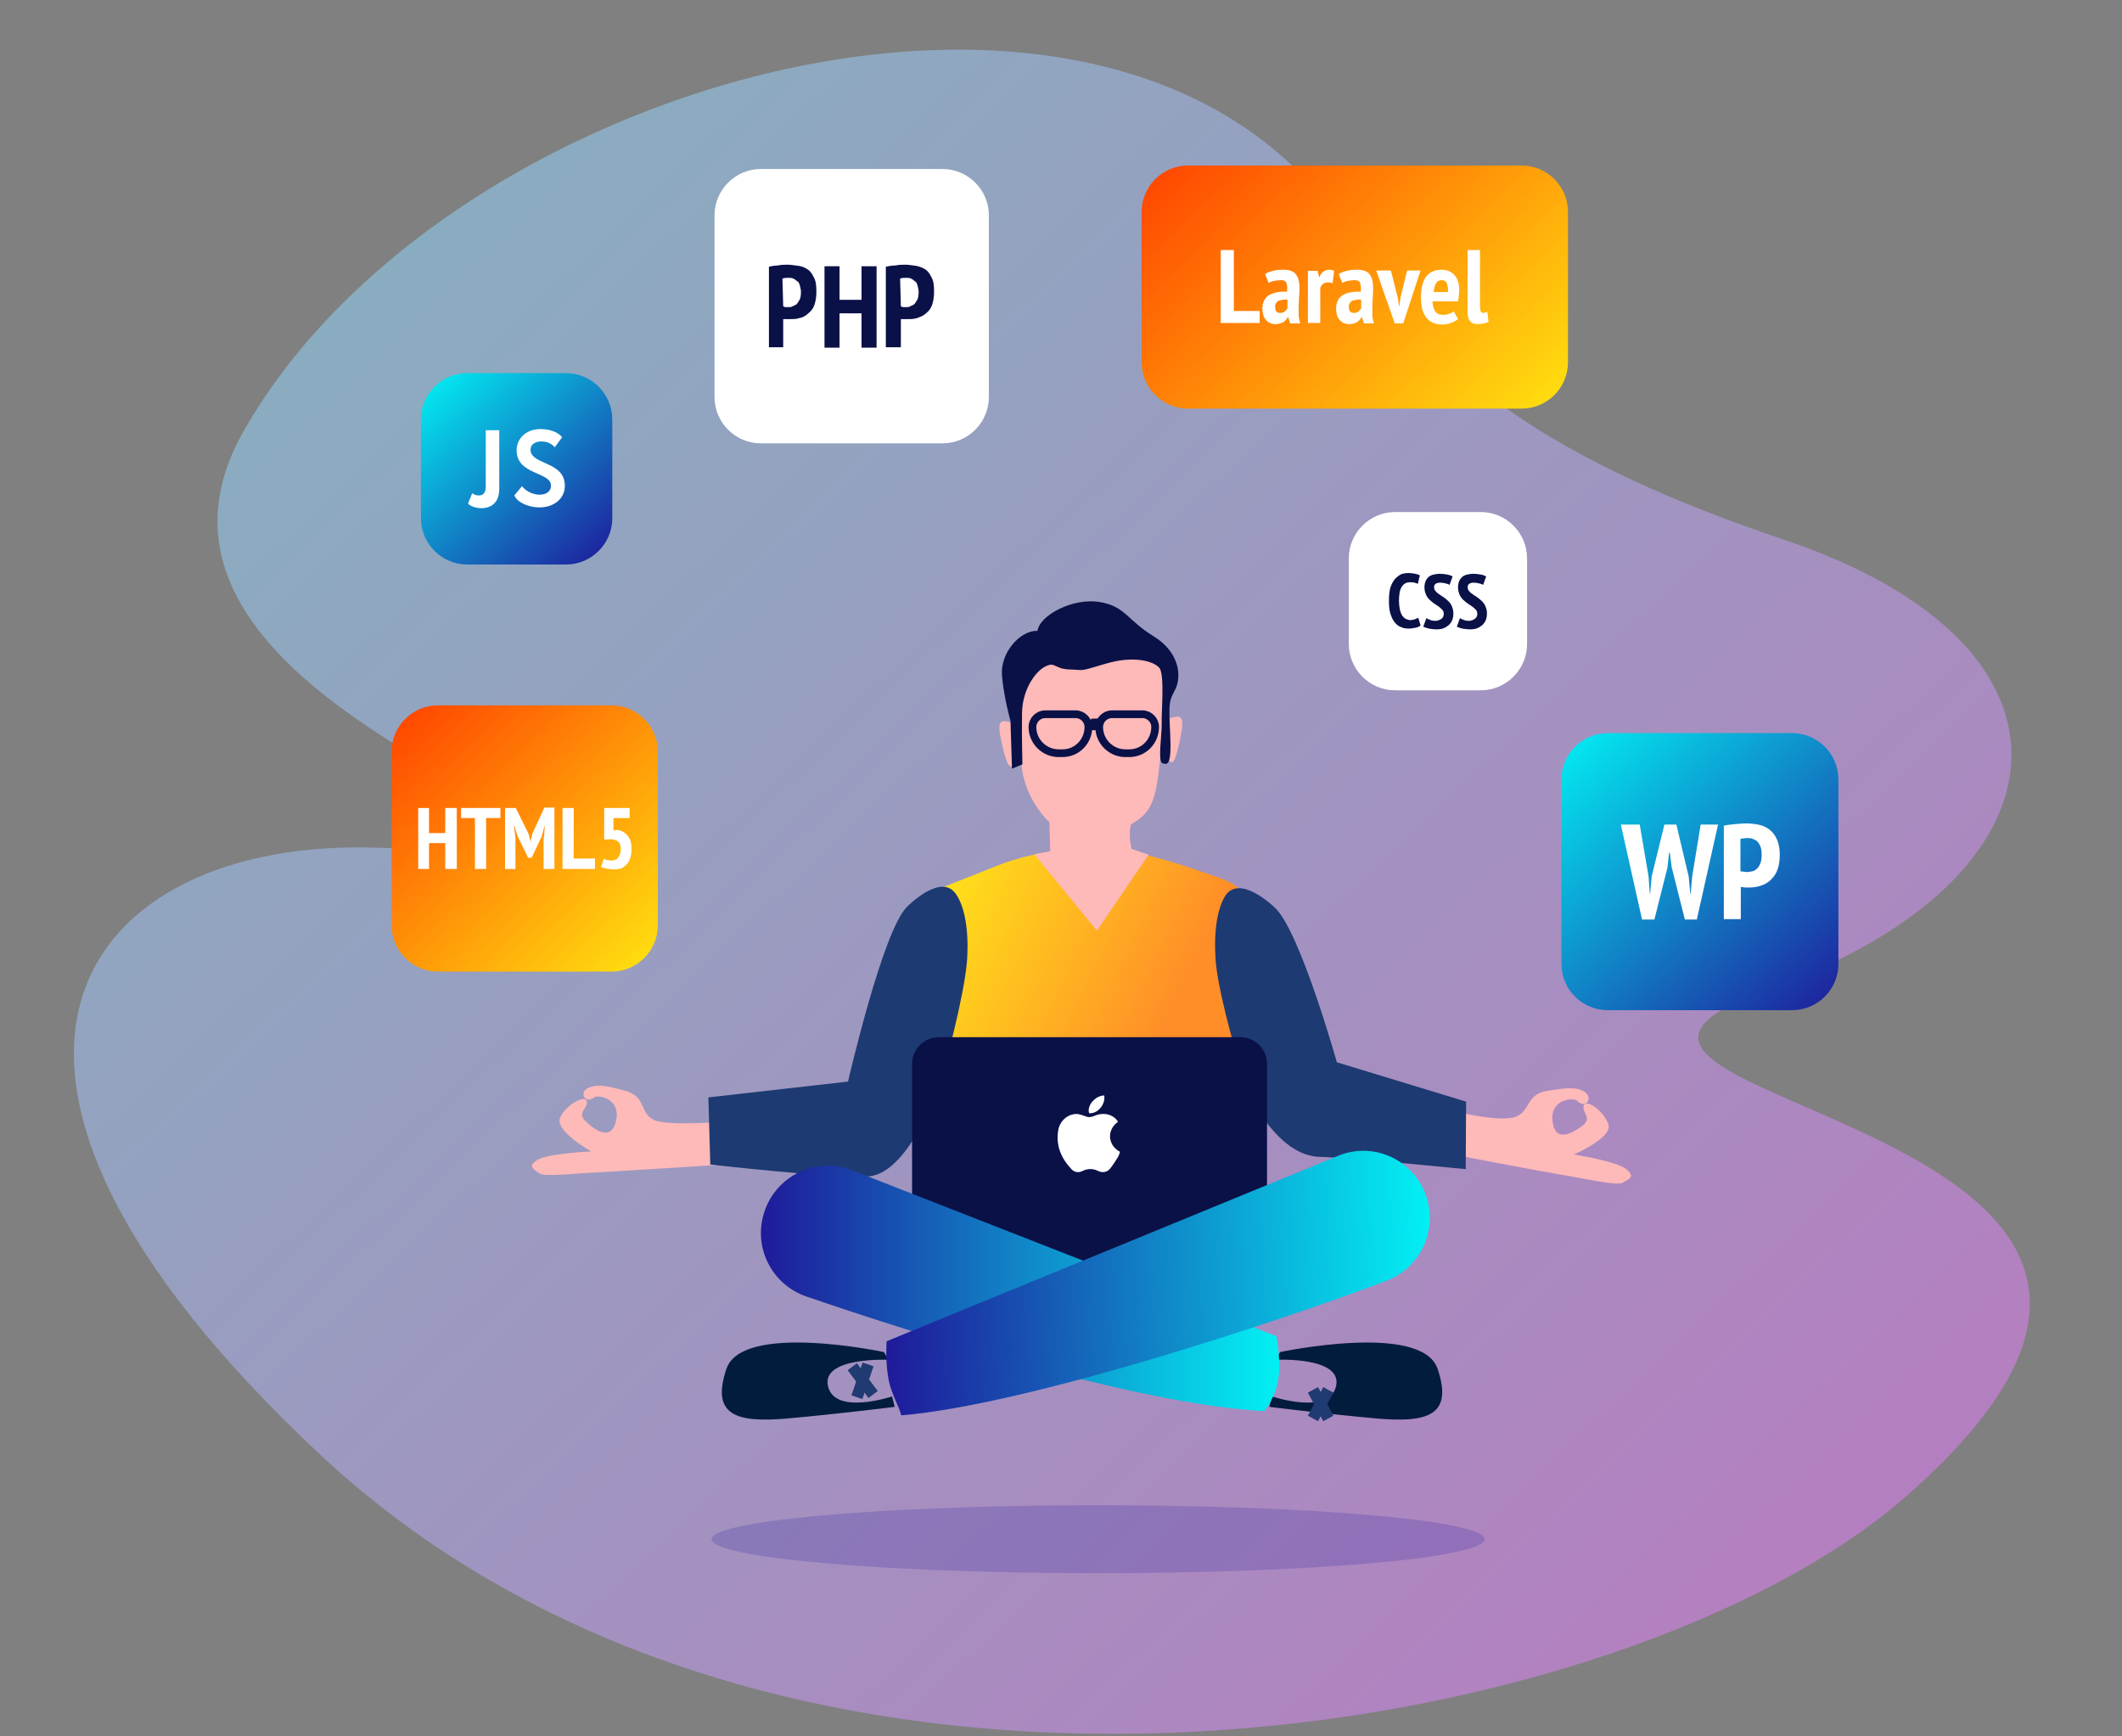 <?xml version="1.0" encoding="utf-8"?>
<!-- Generator: Adobe Illustrator 19.2.0, SVG Export Plug-In . SVG Version: 6.00 Build 0)  -->
<svg version="1.1" id="Layer_1" xmlns="http://www.w3.org/2000/svg" xmlns:xlink="http://www.w3.org/1999/xlink" x="0px" y="0px"
	 width="550px" height="450px" viewBox="0 0 550 450" style="enable-background:new 0 0 550 450;" xml:space="preserve">
<rect x="0" y="0" width="550" height="450" fill="#808080" stroke="none"/>
<style type="text/css">
	.st0{opacity:0.5;fill:url(#SVGID_1_);enable-background:new    ;}
	.st1{opacity:0.2;fill:#201B9B;enable-background:new    ;}
	.st2{fill:#FEB9B9;}
	.st3{fill:#021C3D;}
	.st4{fill:none;stroke:#203B72;stroke-width:3;stroke-miterlimit:10;}
	.st5{fill:url(#SVGID_2_);}
	.st6{fill:#1D3A72;}
	.st7{fill:#0A1147;}
	.st8{fill:url(#SVGID_3_);}
	.st9{fill:url(#SVGID_4_);}
	.st10{fill:none;stroke:#0A1147;stroke-width:2;stroke-miterlimit:10;}
	.st11{fill:none;stroke:#0A1147;stroke-width:3;stroke-miterlimit:10;}
	.st12{fill:#FFFFFF;}
	.st13{fill:url(#SVGID_5_);}
	.st14{fill:url(#SVGID_6_);}
	.st15{fill:url(#SVGID_7_);}
	.st16{fill:url(#SVGID_8_);}
</style>
<linearGradient id="SVGID_1_" gradientUnits="userSpaceOnUse" x1="471.378" y1="457.949" x2="79.221" y2="43.391">
	<stop  offset="0" style="stop-color:#EF78FF"/>
	<stop  offset="1" style="stop-color:#8FDFFF"/>
</linearGradient>
<path class="st0" d="M83,377C-25.8,275.3,21.6,216.9,98.1,219.7C221.3,224.2,18,191.7,63,112c53-94,233.6-142.7,288.9-47.6
	c19.3,33.1,51.4,55.6,110.6,75.5c83,28,74.8,88.1-3.3,116.1c-85,30.4,149.2,31.8,34.7,131.9C422,451,205.1,491.1,83,377z"/>
<ellipse id="Oval_1_" class="st1" cx="284.6" cy="398.9" rx="100.2" ry="8.8"/>
<path class="st2" d="M378.4,288.3l-2.9,10.7c0,0,24,4.6,29.5,5.5s14.2,2.9,15.6,2c1.4-0.9,3.5-1.4,0.9-3.5s-13.6-3.8-13.6-3.8
	s10.1-4.3,9-7.8c-1.2-3.5-5.8-6.7-6.4-4.9s2.3,3.2-0.3,5.2s-7.2,4.6-7.8-1.2c-0.6-5.8,5.5-6.1,6.4-5.2c2.2,2.2,4.1-0.7,2.1-2.2
	c-2-1.4-4.4-1.3-9.9-0.4s-4.3,5.2-8.1,6.7C389.1,290.9,378.4,288.3,378.4,288.3z"/>
<path class="st2" d="M189.1,290.6l1.7,11c0,0-29.7,1.9-35.3,2.2c-5.6,0.2-14.4,1.3-15.7,0.3c-1.3-1-3.3-1.8-0.5-3.5
	s13.9-2.2,13.9-2.2s-9.6-5.4-8-8.8c1.5-3.3,6.5-6,6.9-4.2c0.4,1.8-2.7,2.9-0.3,5.2c2.4,2.3,6.7,5.4,7.9-0.3s-4.8-6.7-5.7-5.9
	c-2.1,1.8-4-1.1-1.8-2.3c2.2-1.2,4.5-0.9,9.9,0.6c5.4,1.5,3.7,5.7,7.3,7.5C172.8,292,189.1,290.6,189.1,290.6z"/>
<path class="st2" d="M262.7,187.3c-2.1-0.2-4.5-1.9-3.4,3.6c1.1,5.6,2.3,9.4,3.5,7.1S262.7,187.3,262.7,187.3z"/>
<path class="st2" d="M302.7,186.2c2.1-0.3,4.5-2,3.5,3.5c-1,5.6-2,9.5-3.3,7.2C301.6,194.8,302.7,186.2,302.7,186.2z"/>
<path class="st3" d="M229.1,350.4c0,0-36.6-7.8-40.8,4.3c-4.1,12.1,2.5,14.1,15.9,12.9c13.4-1.2,27.7-3,27.7-3l-0.7-2.7
	c0,0-14.9,5-16.6-2.7c-1.7-7.6,15.7-6.8,15.7-6.8L229.1,350.4z"/>
<path class="st3" d="M331.8,350.4c0,0,36.6-7.8,40.8,4.3c4.1,12.1-2.5,14.1-15.9,12.9c-13.4-1.2-27.7-3-27.7-3l0.7-2.7
	c0,0,14.9,5,16.6-2.7s-15.7-6.8-15.7-6.8L331.8,350.4z"/>
<line class="st4" x1="340.3" y1="360.2" x2="344.3" y2="367.6"/>
<line class="st4" x1="344.3" y1="360.2" x2="340.3" y2="367.6"/>
<line class="st4" x1="220.9" y1="354.2" x2="226.3" y2="361.4"/>
<line class="st4" x1="225" y1="353.6" x2="222.1" y2="362.1"/>
<linearGradient id="SVGID_2_" gradientUnits="userSpaceOnUse" x1="295.803" y1="281.146" x2="216.843" y2="244.165">
	<stop  offset="0" style="stop-color:#FF8D28"/>
	<stop  offset="1" style="stop-color:#FFF716"/>
</linearGradient>
<path class="st5" d="M244,230.1c0,0,7.6-3,14.1-5.6c6.5-2.6,16.5-5.1,27.6-4.6c11.1,0.5,23.2,5.2,29.8,7.4
	c12.4,4.1,8.2,12.8,8.2,12.8s-1,24.4-3.6,36.5c-2.7,12.1-1.2,27,1.2,35.3c2.4,8.4,0.5,13,0.5,13s-73.9-0.9-78.5-5.1
	c-4.6-4.2,10.2-12.5,6.1-30c-4.1-17.4-4.1-35.8-4.8-40.7C243.9,244.3,244,230.1,244,230.1z"/>
<path class="st6" d="M250.6,249.4c-0.7,8.5-5.6,27.4-7.5,32.7c-1.9,5.3-9,22.3-18.2,22.8s-40.8-3.1-40.8-3.1l-0.5-17.4l36.2-4.1
	c0,0,9-39.2,15.3-45.3c0,0,9-9.2,12.8-3.1C251.8,237.8,250.6,249.4,250.6,249.4z"/>
<path class="st6" d="M315.2,250.1c0.9,8.5,6.2,27.2,8.3,32.5c2.1,5.3,9.2,16.9,18.4,17.2c9.2,0.3,38,3.2,38,3.2l0.1-17.5l-33.5-10.2
	c0,0-9.6-34.2-16.1-40.1c0,0-9.2-9-12.9-2.9S315.2,250.1,315.2,250.1z"/>
<path class="st2" d="M297.7,221.5l-4.4-1.5c0,0-1-3.7-0.1-6.4c5.2-2.9,6.4-6.2,7.4-16c2-19.2,4.4-33.8-11.5-27.2
	c-4.4,1.8-13.1,1.9-17.7,1.2c-10.2-1.5-6.7,13.6-6.7,24.9c0,10,7.3,16.6,7.3,16.6l0.2,7.5l-4.1,0.8l16.2,19.8L297.7,221.5z"/>
<path class="st7" d="M236.4,315.1v-39.4c0-3.8,3.1-6.9,6.9-6.9h78.2c3.8,0,6.9,3.1,6.9,6.9v42.4L282.7,338L236.4,315.1z"/>
<linearGradient id="SVGID_3_" gradientUnits="userSpaceOnUse" x1="197.237" y1="333.85" x2="331.614" y2="333.85">
	<stop  offset="0" style="stop-color:#1F1A9A"/>
	<stop  offset="1" style="stop-color:#02F0F4"/>
</linearGradient>
<path class="st8" d="M198.1,314.1L198.1,314.1c-3,9.1,1.9,18.8,10.9,21.9c27.4,9.4,85.9,28.1,118.7,29.7c1.5-2,3-4.6,3.6-8.2
	c0.8-5.1-0.5-11.2-0.5-11.2l-109.9-43C211.7,299.6,201.2,304.6,198.1,314.1z"/>
<linearGradient id="SVGID_4_" gradientUnits="userSpaceOnUse" x1="287.234" y1="392.388" x2="429.322" y2="392.388" gradientTransform="matrix(0.999 -3.596708e-02 3.596708e-02 0.999 -72.027 -47.055)">
	<stop  offset="0" style="stop-color:#1F1A9A"/>
	<stop  offset="1" style="stop-color:#02F0F4"/>
</linearGradient>
<path class="st9" d="M369.5,309.6L369.5,309.6c3.3,8.9-1.2,18.9-10.1,22.3c-27,10.3-93.1,32.2-125.8,34.9c-0.5-2.2-2.6-5.6-3.3-9.3
	c-0.9-4.9-0.5-9.9-0.5-9.9l116.4-47.8C355.4,295.6,366.1,300.2,369.5,309.6z"/>
<path class="st7" d="M262.3,199.2l2.7-1.1c0,0-0.2-7.5-0.1-13.4c0.1-6,3.5-10.8,6.1-12c2.6-1.3,2.2,0.7,6.3,0.8
	c4.1,0.1,1.9,0.7,9.3-1.5c7.4-2.2,12.5-0.6,13.9,1.1s0.5,11.4,0.6,14.2c0.1,2.9-1.1,10.1,0.2,10.5s2.4,0.7,2-7.6
	c-0.4-8.4-0.3-8.4,1.3-11.5s1.4-9.5-5.6-13.8s-7.3-7.8-14.1-8.9s-15.4,3.4-16,7.5c-4.5-0.2-9.7,5.7-9.2,11.6
	c0.5,5.8,2.2,11.7,2.2,11.7L262.3,199.2z"/>
<path class="st10" d="M275.4,195.2h-1c-3.7,0-6.8-3-6.8-6.8v0c0-1.8,1.5-3.3,3.3-3.3h7.9c1.8,0,3.3,1.5,3.3,3.3v0
	C282.1,192.2,279.1,195.2,275.4,195.2z"/>
<path class="st10" d="M292.7,195.2h-1c-3.7,0-6.8-3-6.8-6.8v0c0-1.8,1.5-3.3,3.3-3.3h7.9c1.8,0,3.3,1.5,3.3,3.3v0
	C299.4,192.2,296.4,195.2,292.7,195.2z"/>
<path class="st11" d="M282.1,187.7c0.2,0.1,2.8,0,2.8,0"/>
<g>
	<path class="st12" d="M289.8,290.7c-0.6-0.9-1.4-1.5-2.4-1.8c-1.3-0.4-2.6-0.2-3.8,0.3c-0.9,0.4-1.7,0.4-2.5,0
		c-0.6-0.2-1.2-0.4-1.8-0.5c-2.4-0.1-4.5,1.6-5,4.1c-0.7,4,0.7,7.3,3.4,10.2c0.8,0.8,1.8,1,2.8,0.5c1.4-0.7,2.8-0.7,4.2,0
		c1.1,0.5,2.2,0.3,3-0.6c0.8-1,1.5-2.1,2.1-3.1c0.2-0.4,0.4-0.9,0.5-1.3C287.2,296.9,286.7,292.9,289.8,290.7z"/>
	<path class="st12" d="M286.2,283.9c-2.3,0-4.6,2.7-3.9,4.6C284.5,288.7,286.6,286.2,286.2,283.9z"/>
</g>
<linearGradient id="SVGID_5_" gradientUnits="userSpaceOnUse" x1="170.267" y1="253.562" x2="102.039" y2="181.436">
	<stop  offset="0" style="stop-color:#FFE610"/>
	<stop  offset="1" style="stop-color:#FF4000"/>
</linearGradient>
<path class="st13" d="M158.5,251.8h-45c-6.6,0-12-5.4-12-12v-45c0-6.6,5.4-12,12-12h45c6.6,0,12,5.4,12,12v45
	C170.5,246.4,165.1,251.8,158.5,251.8z"/>
<linearGradient id="SVGID_6_" gradientUnits="userSpaceOnUse" x1="157.486" y1="146.37" x2="110.608" y2="96.814">
	<stop  offset="0" style="stop-color:#1F1A9A"/>
	<stop  offset="0.998" style="stop-color:#02F0F4"/>
</linearGradient>
<path class="st14" d="M146.7,146.3h-25.6c-6.6,0-12-5.4-12-12v-25.6c0-6.6,5.4-12,12-12h25.6c6.6,0,12,5.4,12,12v25.6
	C158.7,140.9,153.3,146.3,146.7,146.3z"/>
<path class="st12" d="M244.3,114.9h-47.1c-6.6,0-12-5.4-12-12V55.8c0-6.6,5.4-12,12-12h47.1c6.6,0,12,5.4,12,12v47.1
	C256.3,109.5,250.9,114.9,244.3,114.9z"/>
<linearGradient id="SVGID_7_" gradientUnits="userSpaceOnUse" x1="394.879" y1="120.662" x2="307.85" y2="28.662">
	<stop  offset="0" style="stop-color:#FFE610"/>
	<stop  offset="1" style="stop-color:#FF4000"/>
</linearGradient>
<path class="st15" d="M394.4,105.9h-86.5c-6.6,0-12-5.4-12-12v-39c0-6.6,5.4-12,12-12h86.5c6.6,0,12,5.4,12,12v39
	C406.4,100.5,401,105.9,394.4,105.9z"/>
<linearGradient id="SVGID_8_" gradientUnits="userSpaceOnUse" x1="476.49" y1="263.773" x2="405.135" y2="188.342">
	<stop  offset="0" style="stop-color:#1F1A9A"/>
	<stop  offset="0.998" style="stop-color:#02F0F4"/>
</linearGradient>
<path class="st16" d="M464.5,261.8h-47.8c-6.6,0-12-5.4-12-12v-47.8c0-6.6,5.4-12,12-12h47.8c6.6,0,12,5.4,12,12v47.8
	C476.5,256.4,471.1,261.8,464.5,261.8z"/>
<g id="Group_8_" transform="translate(6, 77)">
	<polygon id="Path_6_" class="st12" points="109.4,141.5 105.2,141.5 105.2,148.2 102.4,148.2 102.4,132.4 105.2,132.4 105.2,138.9 
		109.4,138.9 109.4,132.4 112.4,132.4 112.4,148.2 109.4,148.2 	"/>
	<polygon id="Path_5_" class="st12" points="123.7,135 120,135 120,148.2 117.1,148.2 117.1,135 113.5,135 113.5,132.4 123.7,132.4 
			"/>
	<polygon id="Path_4_" class="st12" points="135,140 135.2,137.1 135.1,137.1 134.4,139.8 131.8,145.3 130.9,145.3 128.2,139.8 
		127.3,137 127.2,137 127.6,140 127.6,148.2 124.9,148.2 124.9,132.4 127.7,132.4 131,139.1 131.5,141.1 131.5,141.1 132,139 
		135.1,132.3 137.7,132.3 137.7,148.2 134.9,148.2 134.9,140 	"/>
	<polygon id="Path_2_" class="st12" points="148.2,148.2 139.8,148.2 139.8,132.4 142.7,132.4 142.7,145.5 148.2,145.5 	"/>
	<path id="Path_1_" class="st12" d="M152.4,146c0.9,0,1.5-0.2,1.9-0.9c0.4-0.5,0.6-1.2,0.6-2c0-0.9-0.2-1.6-0.7-2s-1.2-0.6-2.1-0.6
		l-1.5,0.1v-8.2h6.6v2.6h-4.2v3.2l0.7-0.1c1.2,0,2.1,0.5,2.9,1.4s1.1,2,1.1,3.6c0,0.9-0.1,1.6-0.4,2.4c-0.2,0.7-0.6,1.2-1,1.6
		c-0.4,0.4-0.9,0.9-1.5,1c-0.6,0.2-1.2,0.2-2,0.2c-0.5,0-1.1-0.1-1.6-0.2c-0.5-0.1-1-0.2-1.4-0.4l0.7-2.2
		C150.9,145.8,151.5,146,152.4,146z"/>
</g>
<g id="Group_9_" transform="translate(282, 72)">
	<path id="Path_8_" class="st12" d="M-152.6,54.7c0,3.1-1.6,5-4.7,5c-1.5,0-2.9-0.6-3.4-1.2l1.1-2.7c0.4,0.4,1.1,0.6,1.7,0.6
		c1.3,0,1.8-0.9,1.8-2.3V39.5h3.5L-152.6,54.7L-152.6,54.7z"/>
	<path id="Path_7_" class="st12" d="M-148.1,44.7c0-2.9,2.3-5.5,6.2-5.5c2.5,0,4.5,0.8,5.6,2.1l-1.9,2.6c-1-1-2-1.5-3.5-1.5
		c-1.7,0-2.8,0.9-2.8,2.1c0,4.1,8.9,2.9,8.9,9.4c0,3.4-2.9,5.6-6.6,5.6c-2.5,0-5.6-1.1-6.5-3.1l2-2.4c1.2,1.5,3,2.2,4.6,2.2
		c1.6,0,2.9-0.8,2.9-2.3C-139.1,50.2-148.1,51.2-148.1,44.7z"/>
</g>
<g id="Group_10_" transform="translate(195, 93)">
	<path id="Shape_12_" class="st7" d="M4.3-23.9C5-24,5.8-24.2,6.6-24.2c0.9-0.2,1.7-0.2,2.6-0.2c0.9,0,1.9,0.2,2.8,0.3
		s1.7,0.5,2.3,0.9c0.8,0.5,1.2,1.2,1.7,2.2c0.5,0.9,0.6,2.2,0.6,3.6s-0.2,2.5-0.5,3.4c-0.3,0.9-0.9,1.7-1.6,2.2
		c-0.6,0.6-1.4,1.1-2.2,1.2c-0.9,0.3-1.6,0.3-2.5,0.3c-0.2,0-0.3,0-0.3,0s-0.3,0-0.6,0c-0.3,0-0.3,0-0.6,0c-0.3,0-0.3,0-0.3,0v7.3
		H4.3C4.3-2.9,4.3-23.9,4.3-23.9z M8-13.6c0.2,0,0.3,0.2,0.6,0.2c0.3,0,0.5,0,0.6,0c0.5,0,0.9,0,1.2-0.2c0.3-0.2,0.8-0.3,1.1-0.6
		c0.3-0.3,0.5-0.8,0.8-1.2c0.2-0.5,0.3-1.1,0.3-2c0-0.6-0.2-1.2-0.3-1.7c-0.2-0.5-0.3-0.9-0.8-1.1c-0.3-0.3-0.6-0.5-0.9-0.6
		c-0.3-0.2-0.8-0.2-1.2-0.2c-0.6,0-1.1,0-1.6,0.2L8-13.6L8-13.6z"/>
	<polygon id="Path_9_" class="st7" points="28.3,-11.8 22.6,-11.8 22.6,-2.9 18.7,-2.9 18.7,-24 22.6,-24 22.6,-15.3 28.3,-15.3 
		28.3,-24 32.2,-24 32.2,-2.9 28.3,-2.9 	"/>
	<path id="Shape_1_" class="st7" d="M34.8-23.9c0.8-0.2,1.6-0.3,2.3-0.3c0.9-0.2,1.7-0.2,2.6-0.2c0.9,0,1.9,0.2,2.8,0.3
		c0.9,0.2,1.7,0.5,2.3,0.9c0.8,0.5,1.2,1.2,1.7,2.2c0.5,0.9,0.6,2.2,0.6,3.6s-0.2,2.5-0.5,3.4s-0.9,1.7-1.6,2.2
		c-0.6,0.6-1.4,0.9-2.2,1.2c-0.9,0.3-1.6,0.3-2.5,0.3c-0.2,0-0.3,0-0.3,0c-0.2,0-0.3,0-0.6,0s-0.3,0-0.6,0c-0.3,0-0.3,0-0.3,0v7.3
		h-3.9V-23.9z M38.5-13.6c0.2,0,0.3,0.2,0.6,0.2c0.3,0,0.5,0,0.6,0c0.5,0,0.9,0,1.2-0.2c0.3-0.2,0.8-0.3,1.1-0.6
		c0.3-0.3,0.5-0.8,0.8-1.2c0.2-0.5,0.3-1.1,0.3-2c0-0.6-0.2-1.2-0.3-1.7c-0.2-0.5-0.3-0.9-0.8-1.1c-0.3-0.3-0.6-0.5-0.9-0.6
		c-0.3-0.2-0.8-0.2-1.2-0.2c-0.6,0-1.1,0-1.6,0.2L38.5-13.6L38.5-13.6z"/>
</g>
<path class="st12" d="M383.8,178.9h-22.2c-6.6,0-12-5.4-12-12v-22.2c0-6.6,5.4-12,12-12h22.2c6.6,0,12,5.4,12,12v22.2
	C395.8,173.5,390.4,178.9,383.8,178.9z"/>
<g>
	<path class="st12" d="M427.3,227.2l0.3,4.4h0.1l0.4-4.5l3.3-13.4h3.1l3.2,13.5l0.4,4.4h0.1l0.4-4.5l2.2-13.4h4.5l-5.5,24.6h-3.1
		l-3.4-13.5l-0.5-3.8h-0.2l-0.4,3.8l-3.4,13.5h-3.2l-5.5-24.6h4.9L427.3,227.2z"/>
	<path class="st12" d="M446.7,214c0.8-0.2,1.8-0.3,2.8-0.4c1-0.1,2-0.2,3-0.2c1.1,0,2.1,0.1,3.2,0.3c1,0.2,2,0.6,2.8,1.2
		c0.8,0.6,1.5,1.4,2,2.5c0.5,1.1,0.8,2.4,0.8,4.1c0,1.5-0.2,2.8-0.6,3.9c-0.4,1.1-1,1.9-1.7,2.6c-0.7,0.7-1.6,1.2-2.5,1.5
		c-0.9,0.3-1.9,0.5-2.9,0.5c-0.1,0-0.2,0-0.5,0s-0.4,0-0.7,0c-0.2,0-0.5,0-0.7-0.1c-0.2,0-0.4,0-0.5-0.1v8.4h-4.4V214z M451.1,225.8
		c0.1,0,0.4,0.1,0.8,0.1c0.4,0,0.6,0.1,0.8,0.1c0.5,0,1-0.1,1.5-0.2s0.9-0.4,1.2-0.7c0.4-0.3,0.6-0.8,0.9-1.4
		c0.2-0.6,0.3-1.3,0.3-2.3c0-0.8-0.1-1.4-0.3-2c-0.2-0.5-0.5-1-0.8-1.3c-0.3-0.3-0.7-0.5-1.2-0.7s-0.9-0.2-1.4-0.2
		c-0.7,0-1.3,0.1-1.8,0.2V225.8z"/>
</g>
<g>
	<path class="st7" d="M368.2,162.1c-0.3,0.3-0.8,0.5-1.4,0.6s-1.1,0.2-1.7,0.2c-0.7,0-1.4-0.1-2-0.4c-0.6-0.2-1.1-0.6-1.6-1.2
		c-0.5-0.6-0.8-1.3-1.1-2.2c-0.3-0.9-0.4-2-0.4-3.4c0-1.4,0.1-2.5,0.4-3.5c0.3-0.9,0.7-1.6,1.2-2.2c0.5-0.5,1-0.9,1.6-1.2
		c0.6-0.2,1.2-0.3,1.9-0.3c0.6,0,1.2,0.1,1.7,0.2s0.9,0.2,1.2,0.4l-0.5,2.2c-0.2-0.1-0.5-0.2-0.9-0.3c-0.3-0.1-0.7-0.1-1.2-0.1
		c-0.9,0-1.6,0.4-2.1,1.2c-0.5,0.8-0.7,2-0.7,3.7c0,0.7,0.1,1.4,0.2,2s0.3,1.1,0.5,1.5s0.6,0.8,0.9,1c0.4,0.2,0.8,0.4,1.3,0.4
		c0.5,0,0.9-0.1,1.2-0.2c0.3-0.1,0.6-0.3,0.9-0.4L368.2,162.1z"/>
	<path class="st7" d="M374.2,159.1c0-0.4-0.1-0.8-0.4-1.1s-0.6-0.6-0.9-0.8c-0.4-0.3-0.8-0.5-1.2-0.8s-0.8-0.6-1.2-1
		c-0.4-0.4-0.7-0.8-0.9-1.3c-0.2-0.5-0.4-1.1-0.4-1.8c0-0.7,0.1-1.2,0.3-1.7c0.2-0.5,0.5-0.8,0.8-1.1c0.4-0.3,0.8-0.5,1.3-0.6
		c0.5-0.1,1-0.2,1.6-0.2c0.7,0,1.3,0.1,1.9,0.2c0.6,0.1,1.1,0.3,1.4,0.5l-0.8,2.2c-0.2-0.2-0.6-0.3-1-0.4c-0.4-0.1-0.9-0.2-1.4-0.2
		c-0.5,0-0.9,0.1-1.2,0.3c-0.3,0.2-0.4,0.5-0.4,0.9c0,0.4,0.1,0.7,0.4,1c0.2,0.3,0.6,0.6,0.9,0.8c0.4,0.3,0.8,0.5,1.2,0.8
		c0.4,0.3,0.8,0.6,1.2,1c0.4,0.4,0.7,0.8,0.9,1.3c0.2,0.5,0.4,1.1,0.4,1.8c0,0.7-0.1,1.3-0.3,1.8s-0.5,0.9-0.9,1.3
		c-0.4,0.3-0.8,0.6-1.3,0.8c-0.5,0.2-1.1,0.3-1.8,0.3c-0.8,0-1.5-0.1-2.1-0.2c-0.6-0.2-1.1-0.3-1.4-0.5l0.8-2.2
		c0.3,0.2,0.6,0.3,1.1,0.5c0.5,0.2,1,0.2,1.5,0.2C373.6,160.6,374.2,160.1,374.2,159.1z"/>
	<path class="st7" d="M382.9,159.1c0-0.4-0.1-0.8-0.4-1.1s-0.6-0.6-0.9-0.8c-0.4-0.3-0.8-0.5-1.2-0.8s-0.8-0.6-1.2-1
		c-0.4-0.4-0.7-0.8-0.9-1.3c-0.2-0.5-0.4-1.1-0.4-1.8c0-0.7,0.1-1.2,0.3-1.7c0.2-0.5,0.5-0.8,0.8-1.1c0.4-0.3,0.8-0.5,1.3-0.6
		c0.5-0.1,1-0.2,1.6-0.2c0.7,0,1.3,0.1,1.9,0.2c0.6,0.1,1.1,0.3,1.4,0.5l-0.8,2.2c-0.2-0.2-0.6-0.3-1-0.4c-0.4-0.1-0.9-0.2-1.4-0.2
		c-0.5,0-0.9,0.1-1.2,0.3c-0.3,0.2-0.4,0.5-0.4,0.9c0,0.4,0.1,0.7,0.4,1c0.2,0.3,0.6,0.6,0.9,0.8c0.4,0.3,0.8,0.5,1.2,0.8
		c0.4,0.3,0.8,0.6,1.2,1c0.4,0.4,0.7,0.8,0.9,1.3c0.2,0.5,0.4,1.1,0.4,1.8c0,0.7-0.1,1.3-0.3,1.8s-0.5,0.9-0.9,1.3
		c-0.4,0.3-0.8,0.6-1.3,0.8c-0.5,0.2-1.1,0.3-1.8,0.3c-0.8,0-1.5-0.1-2.1-0.2c-0.6-0.2-1.1-0.3-1.4-0.5l0.8-2.2
		c0.3,0.2,0.6,0.3,1.1,0.5c0.5,0.2,1,0.2,1.5,0.2C382.2,160.6,382.9,160.1,382.9,159.1z"/>
</g>
<g>
	<path class="st12" d="M326.5,83.7h-10.1V64.8h3.4v15.8h6.7V83.7z"/>
	<path class="st12" d="M327.9,71c0.5-0.3,1.2-0.6,2-0.8c0.8-0.2,1.7-0.3,2.8-0.3c1.5,0,2.6,0.4,3.2,1.2c0.6,0.8,0.9,1.9,0.9,3.4
		c0,0.8,0,1.7-0.1,2.5c0,0.8-0.1,1.6-0.1,2.4c0,0.8,0,1.5,0,2.3c0,0.7,0.2,1.4,0.4,2.1h-2.6l-0.5-1.6h-0.1c-0.3,0.5-0.7,1-1.2,1.3
		c-0.5,0.3-1.2,0.5-2,0.5c-1.1,0-1.9-0.4-2.5-1.1c-0.6-0.7-0.9-1.7-0.9-2.9c0-1.6,0.6-2.8,1.7-3.5c1.2-0.7,2.7-1,4.7-0.9
		c0.1-1,0-1.8-0.2-2.3c-0.2-0.5-0.7-0.7-1.4-0.7c-0.5,0-1.1,0.1-1.7,0.2s-1.1,0.3-1.5,0.5L327.9,71z M331.8,81.1
		c0.5,0,0.9-0.1,1.2-0.4c0.3-0.2,0.5-0.5,0.7-0.8v-2.2c-0.4-0.1-0.8-0.1-1.2,0s-0.7,0.1-1,0.2c-0.3,0.1-0.5,0.3-0.7,0.6
		c-0.2,0.2-0.3,0.6-0.3,0.9c0,0.6,0.1,1,0.3,1.3C331.1,81,331.4,81.1,331.8,81.1z"/>
	<path class="st12" d="M345.4,73.4c-0.4-0.2-0.8-0.2-1.2-0.2c-0.5,0-0.9,0.1-1.3,0.4s-0.6,0.6-0.7,1.1v9H339V70.2h2.5l0.4,1.6h0.1
		c0.2-0.6,0.6-1.1,1-1.4c0.4-0.3,1-0.5,1.5-0.5c0.4,0,0.9,0.1,1.3,0.3L345.4,73.4z"/>
	<path class="st12" d="M347,71c0.5-0.3,1.2-0.6,2-0.8c0.8-0.2,1.7-0.3,2.8-0.3c1.5,0,2.6,0.4,3.2,1.2c0.6,0.8,0.9,1.9,0.9,3.4
		c0,0.8,0,1.7-0.1,2.5c0,0.8-0.1,1.6-0.1,2.4c0,0.8,0,1.5,0,2.3c0,0.7,0.2,1.4,0.4,2.1h-2.6l-0.5-1.6h-0.1c-0.3,0.5-0.7,1-1.2,1.3
		c-0.5,0.3-1.2,0.5-2,0.5c-1.1,0-1.9-0.4-2.5-1.1c-0.6-0.7-0.9-1.7-0.9-2.9c0-1.6,0.6-2.8,1.7-3.5c1.2-0.7,2.7-1,4.7-0.9
		c0.1-1,0-1.8-0.2-2.3c-0.2-0.5-0.7-0.7-1.4-0.7c-0.5,0-1.1,0.1-1.7,0.2s-1.1,0.3-1.5,0.5L347,71z M350.9,81.1
		c0.5,0,0.9-0.1,1.2-0.4c0.3-0.2,0.5-0.5,0.7-0.8v-2.2c-0.4-0.1-0.8-0.1-1.2,0s-0.7,0.1-1,0.2c-0.3,0.1-0.5,0.3-0.7,0.6
		c-0.2,0.2-0.3,0.6-0.3,0.9c0,0.6,0.1,1,0.3,1.3C350.2,81,350.5,81.1,350.9,81.1z"/>
	<path class="st12" d="M362.3,77.2l0.3,2.1h0.1l0.3-2.2l1.7-7h3.5l-4.5,13.7h-2.2l-4.8-13.7h3.8L362.3,77.2z"/>
	<path class="st12" d="M377.9,82.7c-0.5,0.4-1.1,0.7-1.8,1c-0.8,0.3-1.6,0.4-2.4,0.4c-0.9,0-1.7-0.2-2.4-0.5s-1.2-0.8-1.7-1.4
		c-0.4-0.6-0.8-1.4-1-2.2c-0.2-0.9-0.3-1.9-0.3-3c0-2.4,0.5-4.2,1.4-5.4c1-1.2,2.3-1.7,4-1.7c0.6,0,1.1,0.1,1.7,0.3
		c0.5,0.2,1,0.5,1.4,0.9c0.4,0.4,0.8,0.9,1,1.6c0.3,0.7,0.4,1.5,0.4,2.6c0,0.4,0,0.8-0.1,1.3c0,0.5-0.1,0.9-0.2,1.5h-6.6
		c0,1.1,0.3,2,0.7,2.6c0.4,0.6,1.1,0.9,2.1,0.9c0.6,0,1.1-0.1,1.6-0.3s0.8-0.4,1.1-0.6L377.9,82.7z M373.7,72.6
		c-0.7,0-1.2,0.3-1.5,0.8c-0.3,0.5-0.5,1.3-0.6,2.3h3.7c0.1-1-0.1-1.8-0.3-2.3C374.7,72.8,374.3,72.6,373.7,72.6z"/>
	<path class="st12" d="M383.6,79.3c0,0.6,0.1,1.1,0.2,1.4c0.1,0.3,0.3,0.4,0.6,0.4c0.2,0,0.3,0,0.5-0.1c0.2,0,0.4-0.1,0.6-0.2
		l0.3,2.6c-0.2,0.1-0.6,0.3-1.1,0.4c-0.5,0.1-1.1,0.2-1.6,0.2c-0.9,0-1.6-0.2-2-0.7c-0.5-0.5-0.7-1.2-0.7-2.3V64.8h3.2V79.3z"/>
</g>
</svg>

